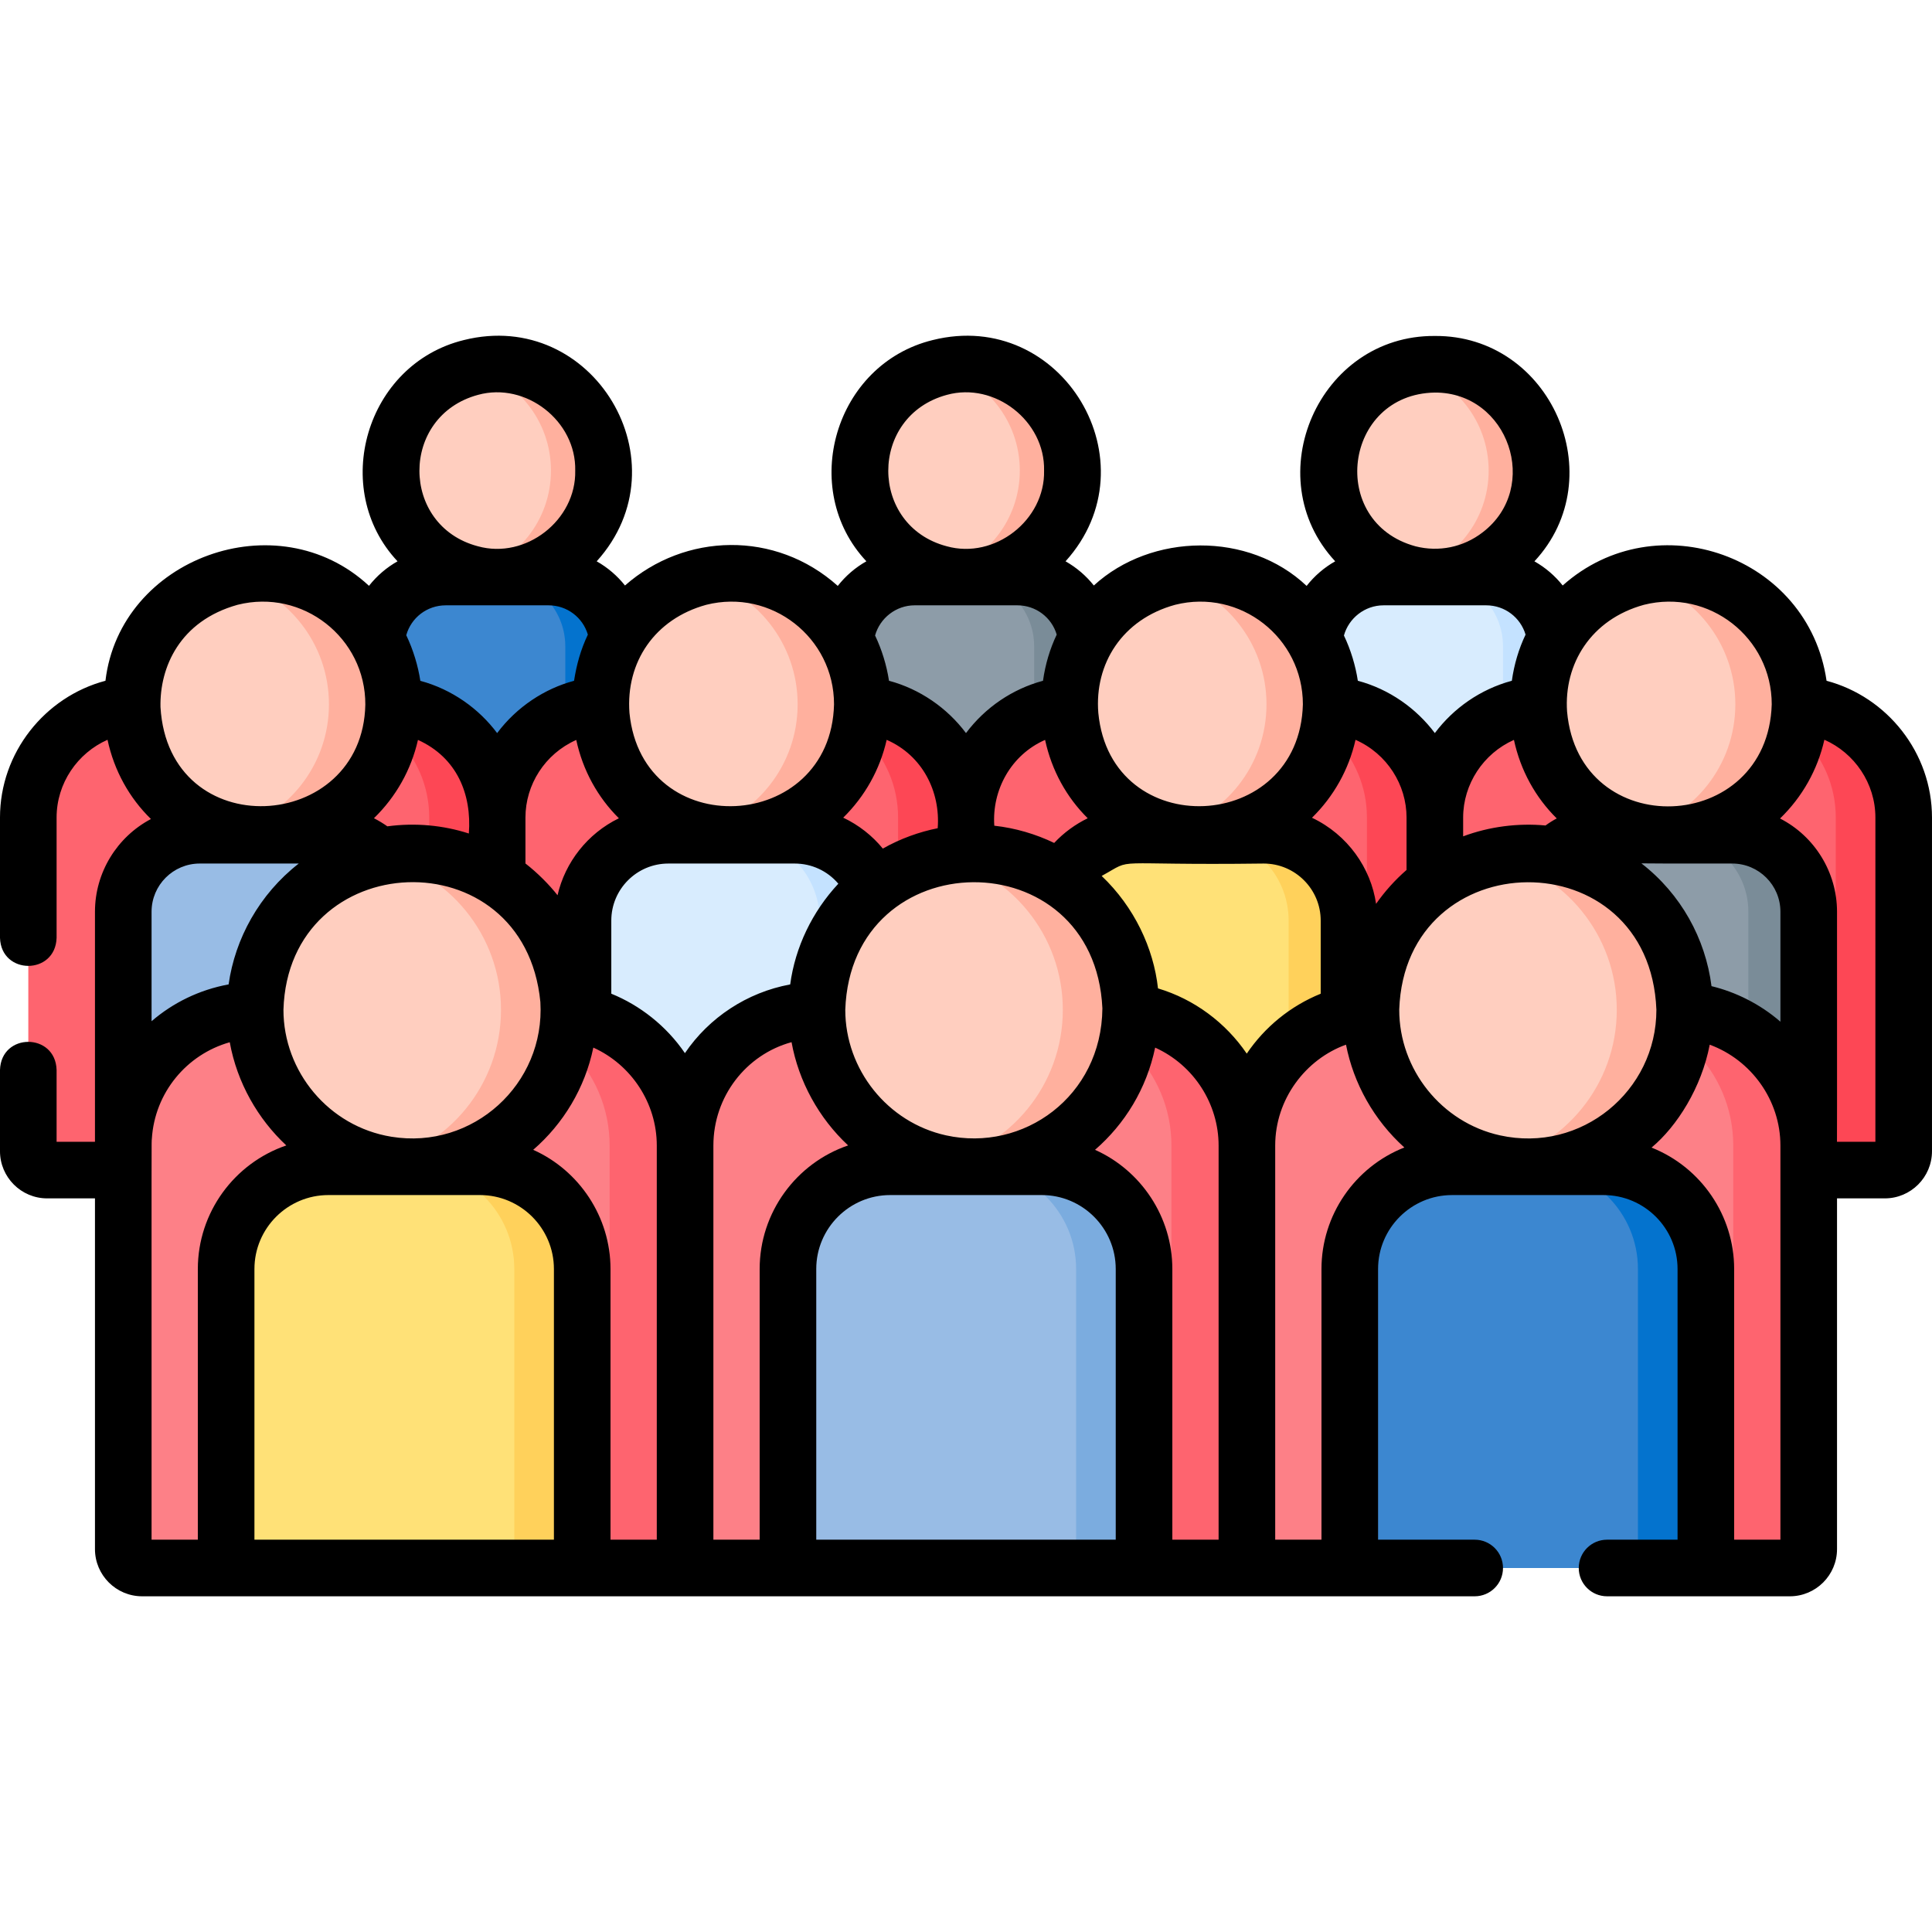 <svg id="Capa_1" enable-background="new 0 0 512 512" height="512" viewBox="0 0 512 512" width="512" xmlns="http://www.w3.org/2000/svg"><g><g><g><path d="m381.676 152.918c-5.447 0-9.662 0-15.043 0-10.149 0-18.377 8.228-18.377 18.377v53.723h51.798v-53.723c-.001-10.15-8.229-18.377-18.378-18.377z" fill="#d8ecfe"/><path d="m376.767 152.049c12.201-3.101 21.226-14.158 21.226-27.323 0-13.166-9.025-24.222-21.226-27.323h-3.483c-13.313 3.631-21.226 15.063-21.226 27.323 0 13.166 9.025 24.222 21.226 27.323z" fill="#ffcebf"/><path d="m380.25 96.533c-2.404 0-4.738.303-6.966.869 12.201 3.101 21.226 14.157 21.226 27.323s-9.025 24.222-21.226 27.323c17.871 4.542 35.159-8.983 35.159-27.323 0-15.57-12.623-28.192-28.193-28.192z" fill="#ffb09e"/><path d="m393.867 152.918h-13.933c10.149 0 18.377 8.228 18.377 18.377v53.723h13.933v-53.723c0-10.15-8.227-18.377-18.377-18.377z" fill="#c4e2ff"/></g><path d="m499.5 310.081h-114.25c-2.761 0-5-2.239-5-5v-88.429c0-16.569 13.431-30 30-30h64.25c16.569 0 30 13.431 30 30v88.429c0 2.761-2.239 5-5 5z" fill="#fe646f"/><path d="m474.5 186.652h-18c16.569 0 30 13.431 30 30v93.429h13c2.761 0 5-2.239 5-5v-88.429c0-16.569-13.431-30-30-30z" fill="#fd4755"/><g><path d="m445.065 221.348c-7.388 0-12.328 0-19.646 0-11.193 0-20.266 9.073-20.266 20.266v68.467h60.178v-68.467c0-11.193-9.074-20.266-20.266-20.266z" fill="#8d9ca8"/><path d="m476.917 310.081v-6.381l2.333-1.625h.081v-60.461c0-11.193-9.073-20.266-20.266-20.266h-16c11.192 0 20.266 9.073 20.266 20.266v68.467z" fill="#7a8c98"/></g><path d="m133.176 152.918c-5.447 0-9.662 0-15.043 0-10.149 0-18.377 8.228-18.377 18.377v53.723h51.798v-53.723c-.001-10.15-8.229-18.377-18.378-18.377z" fill="#3c87d0"/><path d="m149.493 124.71c0-15.121-12.161-27.323-24.709-27.323-13.313 3.631-21.226 15.063-21.226 27.323 0 13.166 9.025 24.222 21.226 27.323 12.501 0 24.709-12.156 24.709-27.323z" fill="#ffcebf"/><path d="m124.784 97.387c12.201 3.101 21.226 14.157 21.226 27.323s-9.025 24.222-21.226 27.323c17.871 4.542 35.159-8.983 35.159-27.323 0-18.356-17.302-31.862-35.159-27.323z" fill="#ffb09e"/><path d="m145.367 152.918h-13.933c10.149 0 18.377 8.228 18.377 18.377v53.723h13.933v-53.723c0-10.15-8.227-18.377-18.377-18.377z" fill="#0473ce"/><path d="m131.75 310.081h-119.25c-2.761 0-5-2.239-5-5v-88.429c0-16.569 13.431-30 30-30h64.25c16.569 0 30 13.431 30 30z" fill="#fe646f"/><path d="m101.75 186.652h-18c16.569 0 30 13.431 30 30v93.429h18v-93.429c0-16.569-13.431-30-30-30z" fill="#fd4755"/><path d="m65.338 220.278c15.015-3.817 26.123-17.424 26.123-33.626 0-16.203-11.107-29.809-26.123-33.626h-4.287c-35.222 9.608-34.215 58.555 0 67.252z" fill="#ffcebf"/><path d="m61.052 153.025c15.015 3.817 26.123 17.423 26.123 33.626s-11.107 29.809-26.123 33.626c21.994 5.59 43.27-11.056 43.27-33.626-.001-22.59-21.293-39.212-43.27-33.626z" fill="#ffb09e"/><path d="m86.581 221.348h-16c11.193 0 20.266 9.073 20.266 20.266v68.467h16v-68.467c0-11.193-9.074-20.266-20.266-20.266z" fill="#7bacdf"/><path d="m72.581 221.348c-7.388 0-12.328 0-19.646 0-11.193 0-20.266 9.073-20.266 20.266v60.877l2.789 2.875v4.715h57.389v-68.467c0-11.193-9.074-20.266-20.266-20.266z" fill="#98bce5"/><path d="m257.426 152.918c-5.447 0-9.662 0-15.043 0-10.149 0-18.377 8.228-18.377 18.377v53.723h51.798v-53.723c-.001-10.15-8.229-18.377-18.378-18.377z" fill="#8d9ca8"/><path d="m273.743 124.71c0-15.121-12.161-27.323-24.709-27.323-13.313 3.631-21.226 15.063-21.226 27.323 0 13.166 9.025 24.222 21.226 27.323 12.527 0 24.709-12.181 24.709-27.323z" fill="#ffcebf"/><path d="m249.034 97.387c12.201 3.101 21.226 14.157 21.226 27.323s-9.025 24.222-21.226 27.323c17.871 4.542 35.159-8.983 35.159-27.323 0-18.356-17.302-31.862-35.159-27.323z" fill="#ffb09e"/><path d="m269.617 152.918h-13.933c10.149 0 18.377 8.228 18.377 18.377v53.723h13.933v-53.723c0-10.15-8.227-18.377-18.377-18.377z" fill="#7a8c98"/><path d="m256 310.081h-124.25v-93.429c0-16.569 13.431-30 30-30h64.25c16.569 0 30 13.431 30 30z" fill="#fe646f"/><path d="m226 186.652h-18c16.569 0 30 13.431 30 30v93.429h18v-93.429c0-16.569-13.431-30-30-30z" fill="#fd4755"/><path d="m196.634 221.348c-6.923 0-13.378 0-19.517 0-12.491 0-22.616 10.126-22.616 22.616v66.116h64.75v-66.116c-.001-12.49-10.127-22.616-22.617-22.616z" fill="#d8ecfe"/><path d="m210.634 221.348h-16c12.491 0 22.616 10.126 22.616 22.616v66.116h16v-66.116c0-12.49-10.126-22.616-22.616-22.616z" fill="#c4e2ff"/><path d="m380.25 310.081h-124.25v-93.429c0-16.569 13.431-30 30-30h64.25c16.569 0 30 13.431 30 30z" fill="#fe646f"/><path d="m350.25 186.652h-18c16.569 0 30 13.431 30 30v93.429h18v-93.429c0-16.569-13.431-30-30-30z" fill="#fd4755"/><path d="m320.884 221.348c-6.923 0-13.378 0-19.517 0-12.491 0-22.616 10.126-22.616 22.616v66.116h64.75v-66.116c-.001-12.49-10.127-22.616-22.617-22.616z" fill="#ffe177"/><path d="m334.884 221.348h-16c12.491 0 22.616 10.126 22.616 22.616v66.116h16v-66.116c0-12.49-10.126-22.616-22.616-22.616z" fill="#ffd15b"/><path d="m125.608 267.63h-56.99c-19.854 0-35.949 16.095-35.949 35.949v106.955c0 2.761 2.239 5 5 5h22.261l3.285-3.285h86.785l3.285 3.285h10.271v-111.956c0-18.11-13.684-35.948-37.948-35.948z" fill="#fd8087"/><path d="m274.495 267.63c-6.68 0-50.394 0-56.99 0-19.854 0-35.948 16.095-35.948 35.949v111.955h27.261l5.125-3.5h83.634l5.607 3.5h9.261v-111.956c-.001-18.11-13.686-35.948-37.95-35.948z" fill="#fd8087"/><path d="m423.382 267.63c-6.68 0-50.394 0-56.99 0-19.854 0-35.948 16.095-35.948 35.949v111.955h27.261l5.607-6h83.152l5.607 6h9.261v-111.956c-.001-18.11-13.686-35.948-37.95-35.948z" fill="#fd8087"/><path d="m189.547 220.278c15.015-3.817 26.123-17.424 26.123-33.626 0-16.203-11.107-29.809-26.123-33.626h-4.287c-35.222 9.608-34.215 58.555 0 67.252z" fill="#ffcebf"/><path d="m185.26 153.025c15.015 3.817 26.123 17.423 26.123 33.626s-11.107 29.809-26.123 33.626c21.994 5.59 43.27-11.056 43.27-33.626 0-22.59-21.292-39.212-43.27-33.626z" fill="#ffb09e"/><path d="m313.797 220.278c15.015-3.817 26.123-17.424 26.123-33.626 0-16.203-11.107-29.809-26.123-33.626h-4.287c-35.222 9.608-34.215 58.555 0 67.252z" fill="#ffcebf"/><path d="m309.51 153.025c15.015 3.817 26.123 17.423 26.123 33.626s-11.107 29.809-26.123 33.626c21.994 5.59 43.27-11.056 43.27-33.626 0-22.59-21.292-39.212-43.27-33.626z" fill="#ffb09e"/><path d="m438.047 220.278c15.015-3.817 26.123-17.424 26.123-33.626 0-16.203-11.107-29.809-26.123-33.626h-4.287c-35.222 9.608-34.215 58.555 0 67.252z" fill="#ffcebf"/><path d="m433.76 153.025c15.015 3.817 26.123 17.423 26.123 33.626s-11.107 29.809-26.123 33.626c21.994 5.59 43.27-11.056 43.27-33.626 0-22.59-21.292-39.212-43.27-33.626z" fill="#ffb09e"/><g fill="#fe646f"><path d="m443.382 267.63h-20c19.854 0 35.949 16.095 35.949 35.949v111.955h15c2.761 0 5-2.239 5-5v-106.956c0-19.854-16.095-35.948-35.949-35.948z"/><path d="m145.608 267.63h-20c19.854 0 35.949 16.095 35.949 35.949v111.955h20v-111.956c-.001-19.854-16.095-35.948-35.949-35.948z"/><path d="m294.495 267.63h-20c19.854 0 35.949 16.095 35.949 35.949v111.955h20v-111.956c0-19.854-16.095-35.948-35.949-35.948z"/></g><path d="m111.194 309.205c-8.962 0-15.084 0-24.163 0-14.968 0-27.101 12.134-27.101 27.101v79.227h78.365v-79.227c0-14.967-12.133-27.101-27.101-27.101z" fill="#ffe177"/><path d="m127.194 309.205h-18c14.968 0 27.101 12.134 27.101 27.101v79.227h18v-79.227c0-14.967-12.133-27.101-27.101-27.101z" fill="#ffd15b"/><path d="m260.082 309.205c-8.962 0-15.084 0-24.163 0-14.968 0-27.101 12.134-27.101 27.101v79.227h78.365v-79.227c0-14.967-12.134-27.101-27.101-27.101z" fill="#98bce5"/><path d="m276.082 309.205h-18c14.968 0 27.101 12.134 27.101 27.101v79.227h18v-79.227c0-14.967-12.134-27.101-27.101-27.101z" fill="#7bacdf"/><path d="m408.969 309.205c-8.962 0-15.084 0-24.163 0-14.968 0-27.101 12.134-27.101 27.101v79.227h78.365v-79.227c0-14.967-12.134-27.101-27.101-27.101z" fill="#3c87d0"/><g><path d="m430.463 267.617c0-19.87-13.943-36.474-32.576-40.588h-2c-18.633 4.114-32.576 20.718-32.576 40.588s13.943 36.474 32.576 40.588c12.283 0 34.576-15.06 34.576-40.588z" fill="#ffcebf"/><path d="m395.887 227.029c18.633 4.114 32.576 20.718 32.576 40.588s-13.943 36.474-32.576 40.588c26.137 5.771 50.576-14.166 50.576-40.588 0-26.439-24.459-46.354-50.576-40.588z" fill="#ffb09e"/></g><path d="m424.969 309.205h-18c14.968 0 27.101 12.134 27.101 27.101v79.227h18v-79.227c0-14.967-12.134-27.101-27.101-27.101z" fill="#0473ce"/><g><path d="m283.657 267.617c0-19.87-13.943-36.474-32.576-40.588h-2c-18.633 4.114-32.576 20.718-32.576 40.588s13.943 36.474 32.576 40.588c12.284 0 34.576-15.06 34.576-40.588z" fill="#ffcebf"/><path d="m249.082 227.029c18.633 4.114 32.576 20.718 32.576 40.588s-13.943 36.474-32.576 40.588c26.137 5.771 50.576-14.166 50.576-40.588-.001-26.439-24.46-46.354-50.576-40.588z" fill="#ffb09e"/></g><g><path d="m134.77 267.617c0-19.87-13.943-36.474-32.576-40.588h-2c-18.633 4.114-32.576 20.718-32.576 40.588s13.943 36.474 32.576 40.588c12.284 0 34.576-15.06 34.576-40.588z" fill="#ffcebf"/><path d="m100.194 227.029c18.633 4.114 32.576 20.718 32.576 40.588s-13.943 36.474-32.576 40.588c26.137 5.771 50.576-14.166 50.576-40.588 0-26.439-24.459-46.354-50.576-40.588z" fill="#ffb09e"/></g></g><path d="m484.057 180.41c-4.786-33.125-45.123-47.404-69.926-25.248-2.06-2.591-4.602-4.767-7.491-6.4 20.822-22.399 4.301-59.966-26.391-59.728-30.752-.234-47.147 37.376-26.408 59.72-2.932 1.656-5.502 3.874-7.573 6.516-15.275-14.47-41.159-14.08-56.387-.108-2.062-2.593-4.607-4.772-7.501-6.406 23.627-26.136-.926-67.189-35.195-58.637-26.017 6.359-35.569 39.478-17.585 58.63-2.936 1.656-5.508 3.876-7.582 6.521-16.512-14.785-40.511-14.081-56.387-.108-2.062-2.593-4.607-4.772-7.501-6.406 23.627-26.135-.926-67.189-35.195-58.637-26.019 6.359-35.57 39.483-17.582 58.634-2.927 1.652-5.494 3.863-7.565 6.497-24.298-22.601-65.99-7.321-69.84 25.159-16.101 4.274-27.948 19.096-27.948 36.243v31.884c.302 9.903 14.693 9.921 15 0v-31.884c0-9.089 5.544-17.093 13.496-20.602 1.76 8.221 5.81 15.44 11.506 20.999-9.007 4.755-14.833 14.193-14.833 24.566.001.09-.002 60.884.001 60.967h-10.17v-19.045c-.302-9.906-14.694-9.918-15 0v21.545c0 6.893 5.607 12.5 12.5 12.5h12.669v92.952c0 6.893 5.607 12.5 12.5 12.5h353.143c4.143 0 7.5-3.358 7.5-7.5s-3.357-7.5-7.5-7.5h-25.606v-71.727c0-10.808 8.793-19.601 19.601-19.601h40.163c10.809 0 19.602 8.793 19.602 19.601v71.727h-18.685c-4.143 0-7.5 3.358-7.5 7.5s3.357 7.5 7.5 7.5h48.445c6.893 0 12.5-5.607 12.5-12.5v-92.952h12.668c6.893 0 12.5-5.607 12.5-12.5v-88.429c0-17.138-11.847-31.964-27.943-36.243zm-86.553 120.471c-15.466-3.409-26.727-17.462-26.691-33.336 1.532-44.54 66.331-45.442 68.149.04.019 21.571-19.923 38.057-41.458 33.296zm-90.621-38.946c-1.184-10.665-6.258-21.539-14.93-29.8 9.172-5.041.515-2.744 42.931-3.288 8.335.001 15.116 6.782 15.116 15.117v19.381c-8.093 3.284-14.856 8.874-19.598 15.876-5.575-8.187-13.898-14.413-23.519-17.286zm-56.184 38.946c-15.523-3.427-26.693-17.472-26.693-33.264 1.526-44.661 66.031-45.394 68.14-.39-.212 23.371-20.973 38.171-41.447 33.654zm-69.187-21.788c-4.957-7.268-11.976-12.695-19.512-15.753v-19.375c0-8.335 6.781-15.117 15.116-15.117h33.518c4.378 0 8.611 1.895 11.531 5.343-6.94 7.445-11.434 16.855-12.757 26.692-11.474 2.12-21.513 8.794-27.896 18.21zm-63.379-118.675h27.234c4.912 0 9.085 3.221 10.423 7.76-1.911 4.018-2.983 7.93-3.662 12.24-7.751 2.067-15.151 6.869-20.381 13.86-4.826-6.462-11.974-11.598-20.353-13.852-.582-3.843-1.859-8.197-3.731-12.085 1.284-4.63 5.49-7.923 10.47-7.923zm124.25 0h27.234c4.911 0 9.084 3.22 10.424 7.759-1.799 3.783-3.029 7.892-3.634 12.234-8.097 2.173-15.309 7.065-20.408 13.863-5.018-6.701-12.282-11.696-20.405-13.863-.63-4.137-1.926-8.32-3.688-11.998 1.277-4.61 5.556-7.995 10.477-7.995zm124.25 0h27.234c4.911 0 9.084 3.22 10.424 7.759-1.799 3.783-3.029 7.892-3.634 12.234-8.314 2.231-15.476 7.27-20.407 13.862-4.906-6.532-12.044-11.629-20.409-13.866-.611-4.008-1.873-8.212-3.685-11.993 1.277-4.611 5.556-7.996 10.477-7.996zm21.117 61.226v-4.993c0-8.814 5.322-16.96 13.461-20.573 1.747 8.133 5.738 15.284 11.346 20.815-1.013.531-1.994 1.15-2.976 1.869-7.238-.683-14.9.284-21.831 2.882zm-40.058-4.932c5.795-5.683 9.764-12.824 11.536-20.65 8.411 3.708 13.522 11.959 13.522 20.59v13.895c-3.063 2.664-5.771 5.693-8.076 8.983-1.353-9.406-7.464-18.307-16.982-22.818zm-84.192 2.111c-.659-9.484 4.456-18.796 13.461-22.744 1.743 8.109 5.714 15.243 11.296 20.767-3.226 1.562-6.331 3.809-8.888 6.544-4.839-2.338-10.315-3.964-15.869-4.567zm-29.545 6.059c-2.77-3.401-6.403-6.266-10.493-8.191 5.783-5.679 9.745-12.811 11.515-20.626 9.525 4.151 14.273 13.78 13.523 23.422-4.862.963-9.886 2.756-14.545 5.395zm-86.2 12.367c-2.142-2.738-5.3-5.934-8.505-8.418v-12.179c0-8.69 5.143-16.863 13.464-20.56 1.744 8.105 5.717 15.238 11.298 20.76-8.32 4.035-14.259 11.688-16.257 20.397zm-44.046 63.996c-16.625-2.716-28.601-17.291-28.591-33.649 1.31-43.366 63.84-46.063 68.087-2.047 1.304 21.726-17.872 39.226-39.496 35.696zm-4.606-84.407c5.86-5.698 9.875-12.879 11.663-20.754 10.348 4.684 14.273 14.404 13.485 24.804-6.739-2.178-14.177-2.906-21.596-1.9-.963-.688-2.21-1.457-3.552-2.15zm-46.167 12.01h26.237c-10.453 8.139-16.889 19.93-18.585 32.029-7.751 1.423-14.738 4.86-20.419 9.756v-29.019c0-7.039 5.727-12.766 12.767-12.766zm418.895 41.917c-5.436-4.721-11.929-7.899-18.263-9.422-1.6-12.58-8.079-24.41-18.582-32.542 5.599.063 5.418.047 24.078.047 7.039 0 12.767 5.727 12.767 12.766zm-36.162-110.486c17.227-4.338 33.86 8.693 33.86 26.373-1.018 34.664-51.151 36.768-54.238 1.919-.868-12.591 6.291-24.421 20.378-28.292zm-55.419-56.246c19.513-.073 28.174 25.147 12.693 37.028-5.167 4.018-11.707 5.273-17.812 3.719-23.345-6.35-19.088-40.333 5.119-40.747zm-68.831 56.246c17.244-4.343 33.86 8.718 33.86 26.373-.88 34.408-50.909 36.756-54.211 2.288-1.057-13.011 6.315-24.809 20.351-28.661zm-60.476-55.639c12.671-3.488 26.045 6.932 25.749 20.07.294 13.158-13.122 23.593-25.811 20.054-20.589-5.428-20.707-34.513.062-40.124zm-63.774 55.639c17.2-4.331 33.86 8.654 33.86 26.373-.83 34.278-50.796 36.875-54.211 2.288-1.016-13.446 6.675-24.903 20.351-28.661zm-60.476-55.639c12.671-3.488 26.045 6.932 25.749 20.07.294 13.158-13.122 23.593-25.811 20.054-20.589-5.428-20.707-34.513.062-40.124zm-63.731 55.638c17.24-4.343 33.932 8.741 33.855 26.466-.682 34.2-52.142 37.285-54.285.637-.229-10.489 5.048-22.808 20.43-27.103zm-22.72 141.531c.752-12.221 9.207-22.377 20.647-25.602 1.946 10.755 7.478 20.351 14.986 27.344-13.796 4.715-23.445 17.771-23.445 32.756v71.727h-12.261c0-114.451-.032-104.488.073-106.225zm27.188 34.497c0-10.808 8.793-19.601 19.602-19.601h40.163c10.808 0 19.601 8.793 19.601 19.601v71.727h-79.366zm94.365 0c0-13.779-8.26-26.118-20.487-31.59 7.968-6.897 13.719-16.367 15.934-27.092 10.046 4.536 16.815 14.692 16.815 25.954v104.455h-12.262zm27.262-32.728c0-12.965 8.657-24.102 20.716-27.391 1.87 10.369 7.206 20.113 14.99 27.363-13.794 4.71-23.445 17.804-23.445 32.756v71.727h-12.261zm27.26 32.728c0-10.808 8.793-19.601 19.601-19.601h40.164c10.808 0 19.601 8.793 19.601 19.601v71.727h-79.365v-71.727zm94.366 0c0-13.846-8.313-26.142-20.487-31.59 7.905-6.841 13.656-16.189 15.932-27.089 10.321 4.678 16.816 14.971 16.816 25.951v104.455h-12.261zm27.26-32.728c0-12.352 8.116-22.894 18.763-26.728 2.004 10.283 7.382 19.957 15.459 27.246-13.131 5.174-21.96 17.942-21.96 32.21v71.727h-12.262zm133.888 104.455h-12.261v-71.727c0-14.128-8.691-26.941-21.893-32.183 6.779-5.649 13.268-15.957 15.415-27.269 11.006 4.04 18.738 14.699 18.738 26.724v6.502 97.953zm25.169-105.452h-10.184c.047-.576-.003-60.381.015-60.968 0-10.438-5.915-20-15.1-24.701 5.913-5.721 9.96-12.944 11.751-20.871 7.962 3.505 13.518 11.518 13.518 20.611z"/></g></svg>